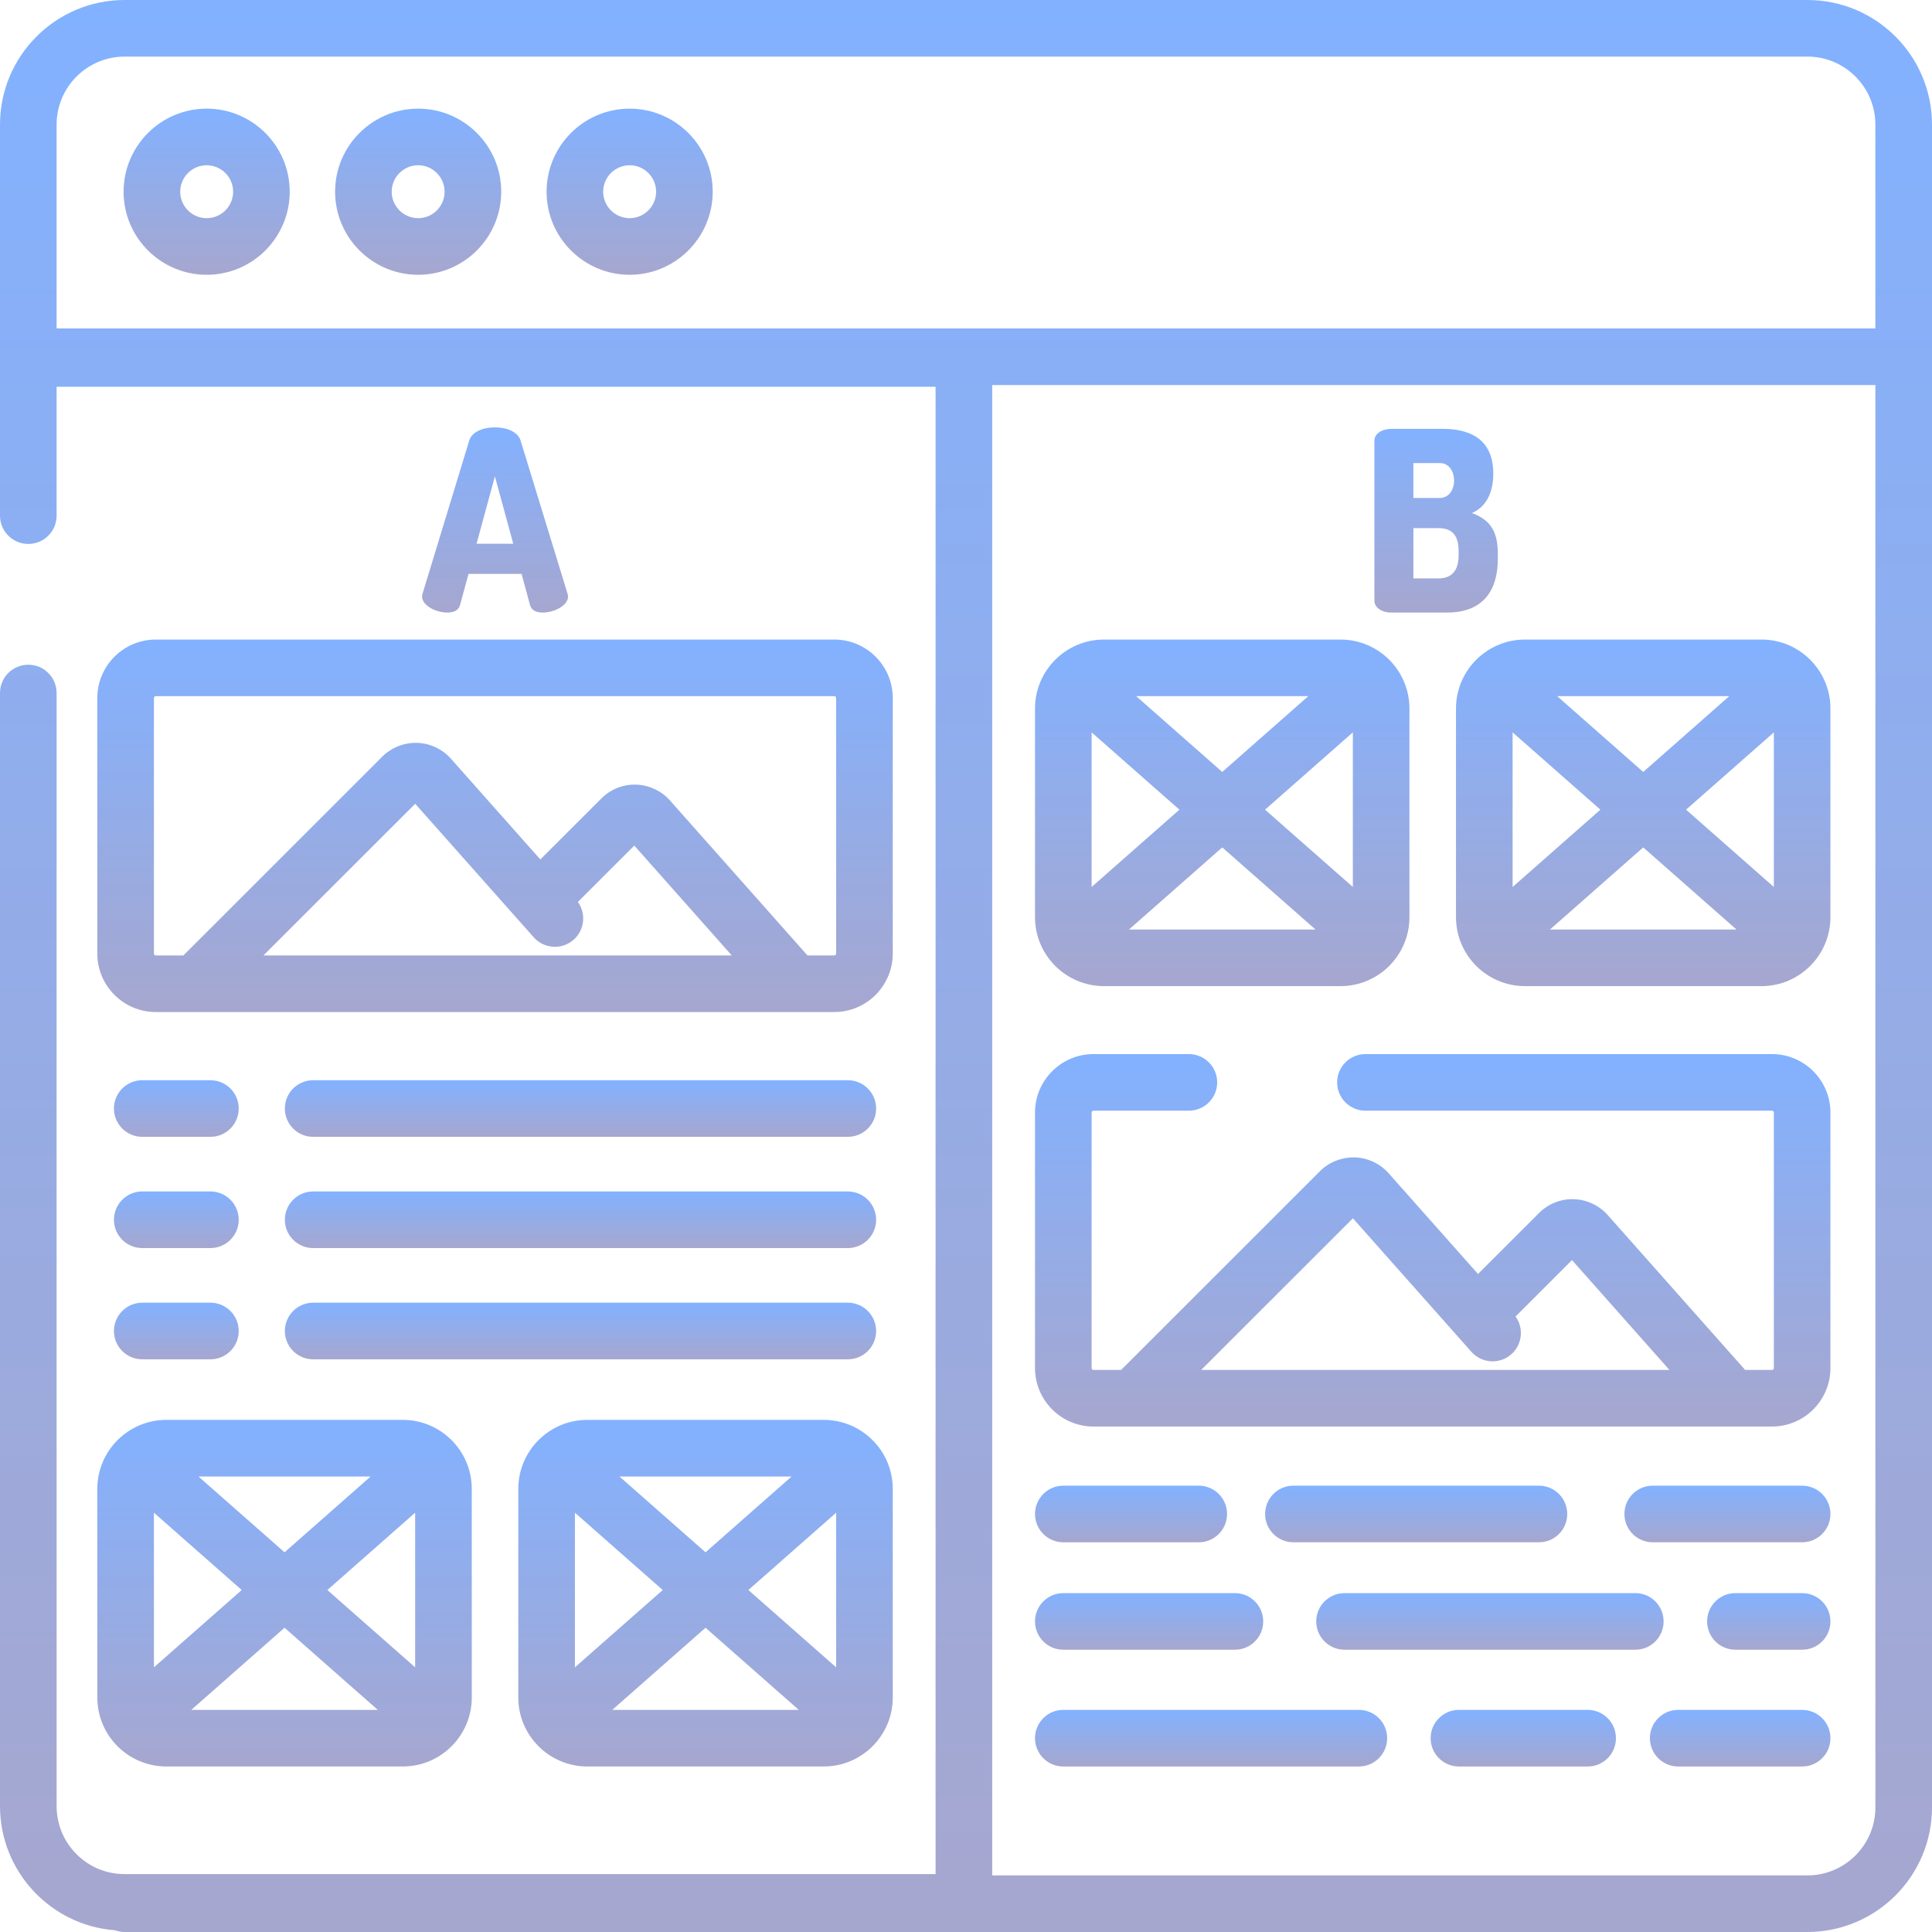 <svg width="100" height="100" viewBox="0 0 100 100" fill="none" xmlns="http://www.w3.org/2000/svg">
<g clip-path="url(#clip0)">
<path d="M21.845 30.874C21.845 30.835 21.858 30.783 21.87 30.731L24.29 22.796C24.433 22.341 25.018 22.12 25.616 22.12C26.215 22.12 26.8 22.341 26.943 22.796L29.376 30.731C29.389 30.783 29.402 30.835 29.402 30.874C29.402 31.355 28.661 31.706 28.101 31.706C27.776 31.706 27.516 31.603 27.438 31.33L26.996 29.704H24.251L23.808 31.33C23.73 31.603 23.47 31.706 23.145 31.706C22.585 31.706 21.845 31.355 21.845 30.874ZM26.566 28.143L25.616 24.656L24.667 28.143H26.566Z" fill="url(#paint0_linear)"/>
<path d="M71.139 22.822C71.139 22.406 71.582 22.198 72.025 22.198H74.691C75.992 22.198 77.293 22.666 77.293 24.513C77.293 25.567 76.877 26.256 76.187 26.556C76.981 26.855 77.527 27.336 77.527 28.637V28.91C77.527 30.965 76.382 31.707 74.912 31.707H72.025C71.478 31.707 71.139 31.42 71.139 31.095V22.822ZM73.156 25.775H74.522C75.016 25.775 75.264 25.32 75.264 24.877C75.264 24.422 75.017 23.967 74.522 23.967H73.156V25.775ZM74.457 29.938C75.108 29.938 75.498 29.573 75.498 28.741V28.532C75.498 27.648 75.108 27.336 74.457 27.336H73.157V29.938H74.457Z" fill="url(#paint1_linear)"/>
<path d="M55.037 79.829H62.047C62.856 79.829 63.512 79.173 63.512 78.363C63.512 77.555 62.856 76.898 62.047 76.898H55.037C54.227 76.898 53.572 77.555 53.572 78.363C53.572 79.173 54.227 79.829 55.037 79.829Z" fill="url(#paint2_linear)"/>
<path d="M81.12 78.363C81.12 77.554 80.464 76.898 79.656 76.898H66.946C66.138 76.898 65.482 77.554 65.482 78.363C65.482 79.173 66.138 79.828 66.946 79.828H79.656C80.464 79.829 81.12 79.173 81.12 78.363Z" fill="url(#paint3_linear)"/>
<path d="M93.278 76.898H85.545C84.735 76.898 84.08 77.554 84.08 78.363C84.08 79.173 84.735 79.828 85.545 79.828H93.278C94.088 79.828 94.743 79.173 94.743 78.363C94.743 77.554 94.088 76.898 93.278 76.898Z" fill="url(#paint4_linear)"/>
<path d="M55.037 85.389H63.919C64.728 85.389 65.384 84.734 65.384 83.924C65.384 83.115 64.728 82.46 63.919 82.46H55.037C54.227 82.46 53.572 83.115 53.572 83.924C53.572 84.734 54.227 85.389 55.037 85.389Z" fill="url(#paint5_linear)"/>
<path d="M86.108 83.924C86.108 83.115 85.453 82.46 84.644 82.46H69.594C68.784 82.46 68.128 83.115 68.128 83.924C68.128 84.734 68.784 85.389 69.594 85.389H84.644C85.453 85.389 86.108 84.734 86.108 83.924Z" fill="url(#paint6_linear)"/>
<path d="M93.278 82.46H89.825C89.015 82.46 88.36 83.115 88.36 83.924C88.36 84.734 89.015 85.389 89.825 85.389H93.278C94.088 85.389 94.743 84.734 94.743 83.924C94.743 83.115 94.088 82.46 93.278 82.46Z" fill="url(#paint7_linear)"/>
<path d="M55.037 91.434H70.333C71.143 91.434 71.799 90.778 71.799 89.969C71.799 89.159 71.143 88.503 70.333 88.503H55.037C54.227 88.503 53.572 89.159 53.572 89.969C53.572 90.778 54.227 91.434 55.037 91.434Z" fill="url(#paint8_linear)"/>
<path d="M82.176 88.503H75.515C74.706 88.503 74.05 89.159 74.05 89.969C74.05 90.778 74.706 91.434 75.515 91.434H82.176C82.986 91.434 83.641 90.778 83.641 89.969C83.642 89.159 82.986 88.503 82.176 88.503Z" fill="url(#paint9_linear)"/>
<path d="M93.278 88.503H86.864C86.054 88.503 85.399 89.159 85.399 89.969C85.399 90.778 86.054 91.434 86.864 91.434H93.278C94.088 91.434 94.743 90.778 94.743 89.969C94.743 89.159 94.088 88.503 93.278 88.503Z" fill="url(#paint10_linear)"/>
<path d="M56.599 73.838H91.717C93.386 73.838 94.743 72.48 94.743 70.811V57.586C94.743 55.917 93.386 54.559 91.717 54.559H70.676C69.866 54.559 69.21 55.215 69.21 56.024C69.21 56.834 69.866 57.489 70.676 57.489H91.717C91.77 57.489 91.814 57.532 91.814 57.586V70.811C91.814 70.865 91.77 70.908 91.717 70.908H90.328L83.214 62.89C82.769 62.389 82.13 62.09 81.46 62.07C80.791 62.046 80.135 62.31 79.661 62.784L76.501 65.941L71.874 60.726C71.429 60.225 70.79 59.927 70.121 59.906C69.447 59.894 68.796 60.146 68.321 60.62L58.028 70.908H56.599C56.545 70.908 56.502 70.865 56.502 70.811V57.586C56.502 57.532 56.545 57.489 56.599 57.489H61.536C62.345 57.489 63.001 56.833 63.001 56.024C63.001 55.215 62.345 54.559 61.536 54.559H56.599C54.93 54.559 53.572 55.917 53.572 57.586V70.811C53.572 72.48 54.93 73.838 56.599 73.838ZM70.026 63.059L76.159 69.97C76.697 70.576 77.622 70.631 78.228 70.094C78.796 69.59 78.879 68.745 78.445 68.142L81.366 65.222L86.41 70.908H62.173L70.026 63.059Z" fill="url(#paint11_linear)"/>
<path d="M57.143 51.042H69.382C71.352 51.042 72.953 49.441 72.953 47.471V36.674C72.953 34.704 71.352 33.103 69.382 33.103H57.143C55.173 33.103 53.572 34.704 53.572 36.674V47.471C53.572 49.441 55.173 51.042 57.143 51.042ZM58.436 48.112L63.263 43.861L68.09 48.112H58.436ZM70.023 37.907V45.91L65.479 41.908L70.023 37.907ZM67.717 36.033L63.263 39.956L58.808 36.033H67.717ZM56.502 37.907L61.046 41.909L56.502 45.91V37.907Z" fill="url(#paint12_linear)"/>
<path d="M78.933 51.042H91.173C93.142 51.042 94.743 49.441 94.743 47.471V36.674C94.743 34.704 93.142 33.103 91.173 33.103H78.933C76.964 33.103 75.362 34.704 75.362 36.674V47.471C75.362 49.441 76.964 51.042 78.933 51.042ZM80.226 48.112L85.053 43.861L89.88 48.112H80.226ZM91.814 37.907V45.91L87.27 41.908L91.814 37.907ZM89.507 36.033L85.053 39.956L80.599 36.033H89.507ZM78.292 37.907L82.836 41.909L78.292 45.91V37.907Z" fill="url(#paint13_linear)"/>
<path d="M10.697 5.624C8.326 5.624 6.397 7.552 6.397 9.923C6.397 12.294 8.326 14.223 10.697 14.223C13.068 14.223 14.996 12.294 14.996 9.923C14.996 7.552 13.068 5.624 10.697 5.624ZM10.697 11.292C9.942 11.292 9.328 10.678 9.328 9.923C9.328 9.168 9.942 8.554 10.697 8.554C11.452 8.554 12.067 9.168 12.067 9.923C12.067 10.678 11.452 11.292 10.697 11.292Z" fill="url(#paint14_linear)"/>
<path d="M21.644 5.624C19.273 5.624 17.345 7.552 17.345 9.923C17.345 12.294 19.273 14.223 21.644 14.223C24.014 14.223 25.943 12.294 25.943 9.923C25.943 7.552 24.014 5.624 21.644 5.624ZM21.644 11.292C20.889 11.292 20.274 10.678 20.274 9.923C20.274 9.168 20.889 8.554 21.644 8.554C22.398 8.554 23.012 9.168 23.012 9.923C23.012 10.678 22.398 11.292 21.644 11.292Z" fill="url(#paint15_linear)"/>
<path d="M32.59 5.624C30.22 5.624 28.291 7.552 28.291 9.923C28.291 12.294 30.22 14.223 32.59 14.223C34.961 14.223 36.89 12.294 36.89 9.923C36.89 7.552 34.961 5.624 32.59 5.624ZM32.59 11.292C31.835 11.292 31.221 10.678 31.221 9.923C31.221 9.168 31.835 8.554 32.59 8.554C33.346 8.554 33.96 9.168 33.96 9.923C33.96 10.678 33.346 11.292 32.59 11.292Z" fill="url(#paint16_linear)"/>
<path d="M93.552 0H6.448C2.892 0 0 2.892 0 6.448V18.465C0 18.479 0.002 18.494 0.002 18.509C0.002 18.524 0 18.539 0 18.554V26.689C0 27.499 0.656 28.154 1.465 28.154C2.274 28.154 2.93 27.499 2.93 26.689V20.019H48.425V97.002H6.437C4.504 97.002 2.93 95.423 2.93 93.483V35.87C2.93 35.061 2.274 34.406 1.466 34.406C0.656 34.406 0 35.061 0 35.87V93.483C0 96.874 2.628 99.66 5.95 99.911C6.106 99.967 6.273 99.999 6.448 99.999H93.552C97.107 99.999 100 97.107 100 93.552V6.448C100 2.892 97.107 0 93.552 0V0ZM97.07 93.552C97.07 95.492 95.492 97.07 93.552 97.07H51.356V19.93H97.07V93.552ZM97.07 16.999H2.93V6.448C2.93 4.508 4.508 2.93 6.448 2.93H93.552C95.492 2.93 97.07 4.508 97.07 6.448V16.999H97.07Z" fill="url(#paint17_linear)"/>
<path d="M46.209 36.13C46.209 34.461 44.851 33.103 43.182 33.103H8.064C6.395 33.103 5.037 34.461 5.037 36.13V49.355C5.037 51.025 6.395 52.383 8.064 52.383H43.182C44.851 52.383 46.209 51.025 46.209 49.355V36.13ZM13.638 49.452L21.491 41.603L27.625 48.514C28.162 49.119 29.088 49.175 29.693 48.638C30.261 48.134 30.344 47.288 29.91 46.686L32.831 43.767L37.875 49.452H13.638ZM43.279 49.355C43.279 49.409 43.236 49.452 43.182 49.452H41.794L34.679 41.434C34.235 40.933 33.595 40.634 32.925 40.613C32.248 40.591 31.6 40.854 31.126 41.328L27.967 44.485L23.339 39.27C22.895 38.769 22.256 38.47 21.586 38.45C20.921 38.432 20.261 38.69 19.787 39.164L9.494 49.452H8.064C8.011 49.452 7.967 49.409 7.967 49.355V36.13C7.967 36.077 8.01 36.033 8.064 36.033H43.182C43.235 36.033 43.279 36.077 43.279 36.13V49.355Z" fill="url(#paint18_linear)"/>
<path d="M10.89 55.912H7.363C6.554 55.912 5.898 56.568 5.898 57.377C5.898 58.186 6.554 58.842 7.363 58.842H10.89C11.7 58.842 12.356 58.186 12.356 57.377C12.356 56.568 11.7 55.912 10.89 55.912Z" fill="url(#paint19_linear)"/>
<path d="M16.209 58.842H43.883C44.692 58.842 45.348 58.186 45.348 57.377C45.348 56.568 44.692 55.912 43.883 55.912H16.209C15.399 55.912 14.744 56.568 14.744 57.377C14.744 58.186 15.399 58.842 16.209 58.842Z" fill="url(#paint20_linear)"/>
<path d="M10.89 61.67H7.363C6.554 61.67 5.898 62.325 5.898 63.135C5.898 63.944 6.554 64.6 7.363 64.6H10.89C11.7 64.6 12.356 63.944 12.356 63.135C12.356 62.325 11.7 61.67 10.89 61.67Z" fill="url(#paint21_linear)"/>
<path d="M16.209 64.6H43.883C44.692 64.6 45.348 63.944 45.348 63.135C45.348 62.326 44.692 61.67 43.883 61.67H16.209C15.399 61.67 14.744 62.326 14.744 63.135C14.744 63.944 15.399 64.6 16.209 64.6Z" fill="url(#paint22_linear)"/>
<path d="M10.89 67.428H7.363C6.554 67.428 5.898 68.084 5.898 68.893C5.898 69.702 6.554 70.358 7.363 70.358H10.89C11.7 70.358 12.356 69.702 12.356 68.893C12.356 68.084 11.7 67.428 10.89 67.428Z" fill="url(#paint23_linear)"/>
<path d="M16.209 70.358H43.883C44.692 70.358 45.348 69.702 45.348 68.893C45.348 68.084 44.692 67.428 43.883 67.428H16.209C15.399 67.428 14.744 68.084 14.744 68.893C14.744 69.702 15.399 70.358 16.209 70.358Z" fill="url(#paint24_linear)"/>
<path d="M5.037 87.862C5.037 89.832 6.639 91.433 8.607 91.433H20.848C22.817 91.433 24.419 89.832 24.419 87.862V77.064C24.419 75.095 22.817 73.493 20.848 73.493H8.607C6.639 73.493 5.037 75.095 5.037 77.064V87.862ZM9.901 88.503L14.728 84.252L19.555 88.503H9.901ZM21.488 78.297V86.301L16.944 82.3L21.488 78.297ZM19.183 76.424L14.728 80.347L10.273 76.424H19.183ZM7.967 78.297L12.511 82.3L7.967 86.301V78.297Z" fill="url(#paint25_linear)"/>
<path d="M30.398 91.433H42.638C44.607 91.433 46.209 89.832 46.209 87.862V77.064C46.209 75.095 44.607 73.493 42.638 73.493H30.398C28.429 73.493 26.827 75.095 26.827 77.064V87.862C26.827 89.832 28.429 91.433 30.398 91.433ZM31.691 88.503L36.518 84.252L41.345 88.503H31.691ZM43.279 78.297V86.301L38.735 82.299L43.279 78.297ZM40.973 76.424L36.518 80.347L32.063 76.424H40.973ZM29.758 78.297L34.302 82.3L29.758 86.301V78.297Z" fill="url(#paint26_linear)"/>
</g>
<defs>
<linearGradient id="paint0_linear" x1="25.623" y1="22.12" x2="25.623" y2="31.706" gradientUnits="userSpaceOnUse">
<stop stop-color="#82B1FF"/>
<stop offset="1" stop-color="#A6A7CF"/>
</linearGradient>
<linearGradient id="paint1_linear" x1="74.333" y1="22.198" x2="74.333" y2="31.707" gradientUnits="userSpaceOnUse">
<stop stop-color="#82B1FF"/>
<stop offset="1" stop-color="#A6A7CF"/>
</linearGradient>
<linearGradient id="paint2_linear" x1="58.542" y1="76.898" x2="58.542" y2="79.829" gradientUnits="userSpaceOnUse">
<stop stop-color="#82B1FF"/>
<stop offset="1" stop-color="#A6A7CF"/>
</linearGradient>
<linearGradient id="paint3_linear" x1="73.301" y1="76.898" x2="73.301" y2="79.828" gradientUnits="userSpaceOnUse">
<stop stop-color="#82B1FF"/>
<stop offset="1" stop-color="#A6A7CF"/>
</linearGradient>
<linearGradient id="paint4_linear" x1="89.412" y1="76.898" x2="89.412" y2="79.828" gradientUnits="userSpaceOnUse">
<stop stop-color="#82B1FF"/>
<stop offset="1" stop-color="#A6A7CF"/>
</linearGradient>
<linearGradient id="paint5_linear" x1="59.478" y1="82.46" x2="59.478" y2="85.389" gradientUnits="userSpaceOnUse">
<stop stop-color="#82B1FF"/>
<stop offset="1" stop-color="#A6A7CF"/>
</linearGradient>
<linearGradient id="paint6_linear" x1="77.118" y1="82.46" x2="77.118" y2="85.389" gradientUnits="userSpaceOnUse">
<stop stop-color="#82B1FF"/>
<stop offset="1" stop-color="#A6A7CF"/>
</linearGradient>
<linearGradient id="paint7_linear" x1="91.552" y1="82.46" x2="91.552" y2="85.389" gradientUnits="userSpaceOnUse">
<stop stop-color="#82B1FF"/>
<stop offset="1" stop-color="#A6A7CF"/>
</linearGradient>
<linearGradient id="paint8_linear" x1="62.685" y1="88.503" x2="62.685" y2="91.434" gradientUnits="userSpaceOnUse">
<stop stop-color="#82B1FF"/>
<stop offset="1" stop-color="#A6A7CF"/>
</linearGradient>
<linearGradient id="paint9_linear" x1="78.846" y1="88.503" x2="78.846" y2="91.434" gradientUnits="userSpaceOnUse">
<stop stop-color="#82B1FF"/>
<stop offset="1" stop-color="#A6A7CF"/>
</linearGradient>
<linearGradient id="paint10_linear" x1="90.071" y1="88.503" x2="90.071" y2="91.434" gradientUnits="userSpaceOnUse">
<stop stop-color="#82B1FF"/>
<stop offset="1" stop-color="#A6A7CF"/>
</linearGradient>
<linearGradient id="paint11_linear" x1="74.158" y1="54.559" x2="74.158" y2="73.838" gradientUnits="userSpaceOnUse">
<stop stop-color="#82B1FF"/>
<stop offset="1" stop-color="#A6A7CF"/>
</linearGradient>
<linearGradient id="paint12_linear" x1="63.263" y1="33.103" x2="63.263" y2="51.042" gradientUnits="userSpaceOnUse">
<stop stop-color="#82B1FF"/>
<stop offset="1" stop-color="#A6A7CF"/>
</linearGradient>
<linearGradient id="paint13_linear" x1="85.053" y1="33.103" x2="85.053" y2="51.042" gradientUnits="userSpaceOnUse">
<stop stop-color="#82B1FF"/>
<stop offset="1" stop-color="#A6A7CF"/>
</linearGradient>
<linearGradient id="paint14_linear" x1="10.697" y1="5.624" x2="10.697" y2="14.223" gradientUnits="userSpaceOnUse">
<stop stop-color="#82B1FF"/>
<stop offset="1" stop-color="#A6A7CF"/>
</linearGradient>
<linearGradient id="paint15_linear" x1="21.644" y1="5.624" x2="21.644" y2="14.223" gradientUnits="userSpaceOnUse">
<stop stop-color="#82B1FF"/>
<stop offset="1" stop-color="#A6A7CF"/>
</linearGradient>
<linearGradient id="paint16_linear" x1="32.59" y1="5.624" x2="32.59" y2="14.223" gradientUnits="userSpaceOnUse">
<stop stop-color="#82B1FF"/>
<stop offset="1" stop-color="#A6A7CF"/>
</linearGradient>
<linearGradient id="paint17_linear" x1="50" y1="0" x2="50" y2="99.999" gradientUnits="userSpaceOnUse">
<stop stop-color="#82B1FF"/>
<stop offset="1" stop-color="#A6A7CF"/>
</linearGradient>
<linearGradient id="paint18_linear" x1="25.623" y1="33.103" x2="25.623" y2="52.383" gradientUnits="userSpaceOnUse">
<stop stop-color="#82B1FF"/>
<stop offset="1" stop-color="#A6A7CF"/>
</linearGradient>
<linearGradient id="paint19_linear" x1="9.127" y1="55.912" x2="9.127" y2="58.842" gradientUnits="userSpaceOnUse">
<stop stop-color="#82B1FF"/>
<stop offset="1" stop-color="#A6A7CF"/>
</linearGradient>
<linearGradient id="paint20_linear" x1="30.046" y1="55.912" x2="30.046" y2="58.842" gradientUnits="userSpaceOnUse">
<stop stop-color="#82B1FF"/>
<stop offset="1" stop-color="#A6A7CF"/>
</linearGradient>
<linearGradient id="paint21_linear" x1="9.127" y1="61.67" x2="9.127" y2="64.6" gradientUnits="userSpaceOnUse">
<stop stop-color="#82B1FF"/>
<stop offset="1" stop-color="#A6A7CF"/>
</linearGradient>
<linearGradient id="paint22_linear" x1="30.046" y1="61.67" x2="30.046" y2="64.6" gradientUnits="userSpaceOnUse">
<stop stop-color="#82B1FF"/>
<stop offset="1" stop-color="#A6A7CF"/>
</linearGradient>
<linearGradient id="paint23_linear" x1="9.127" y1="67.428" x2="9.127" y2="70.358" gradientUnits="userSpaceOnUse">
<stop stop-color="#82B1FF"/>
<stop offset="1" stop-color="#A6A7CF"/>
</linearGradient>
<linearGradient id="paint24_linear" x1="30.046" y1="67.428" x2="30.046" y2="70.358" gradientUnits="userSpaceOnUse">
<stop stop-color="#82B1FF"/>
<stop offset="1" stop-color="#A6A7CF"/>
</linearGradient>
<linearGradient id="paint25_linear" x1="14.728" y1="73.493" x2="14.728" y2="91.433" gradientUnits="userSpaceOnUse">
<stop stop-color="#82B1FF"/>
<stop offset="1" stop-color="#A6A7CF"/>
</linearGradient>
<linearGradient id="paint26_linear" x1="36.518" y1="73.493" x2="36.518" y2="91.433" gradientUnits="userSpaceOnUse">
<stop stop-color="#82B1FF"/>
<stop offset="1" stop-color="#A6A7CF"/>
</linearGradient>
<clipPath id="clip0">
<rect width="100" height="100" fill="white"/>
</clipPath>
</defs>
</svg>
